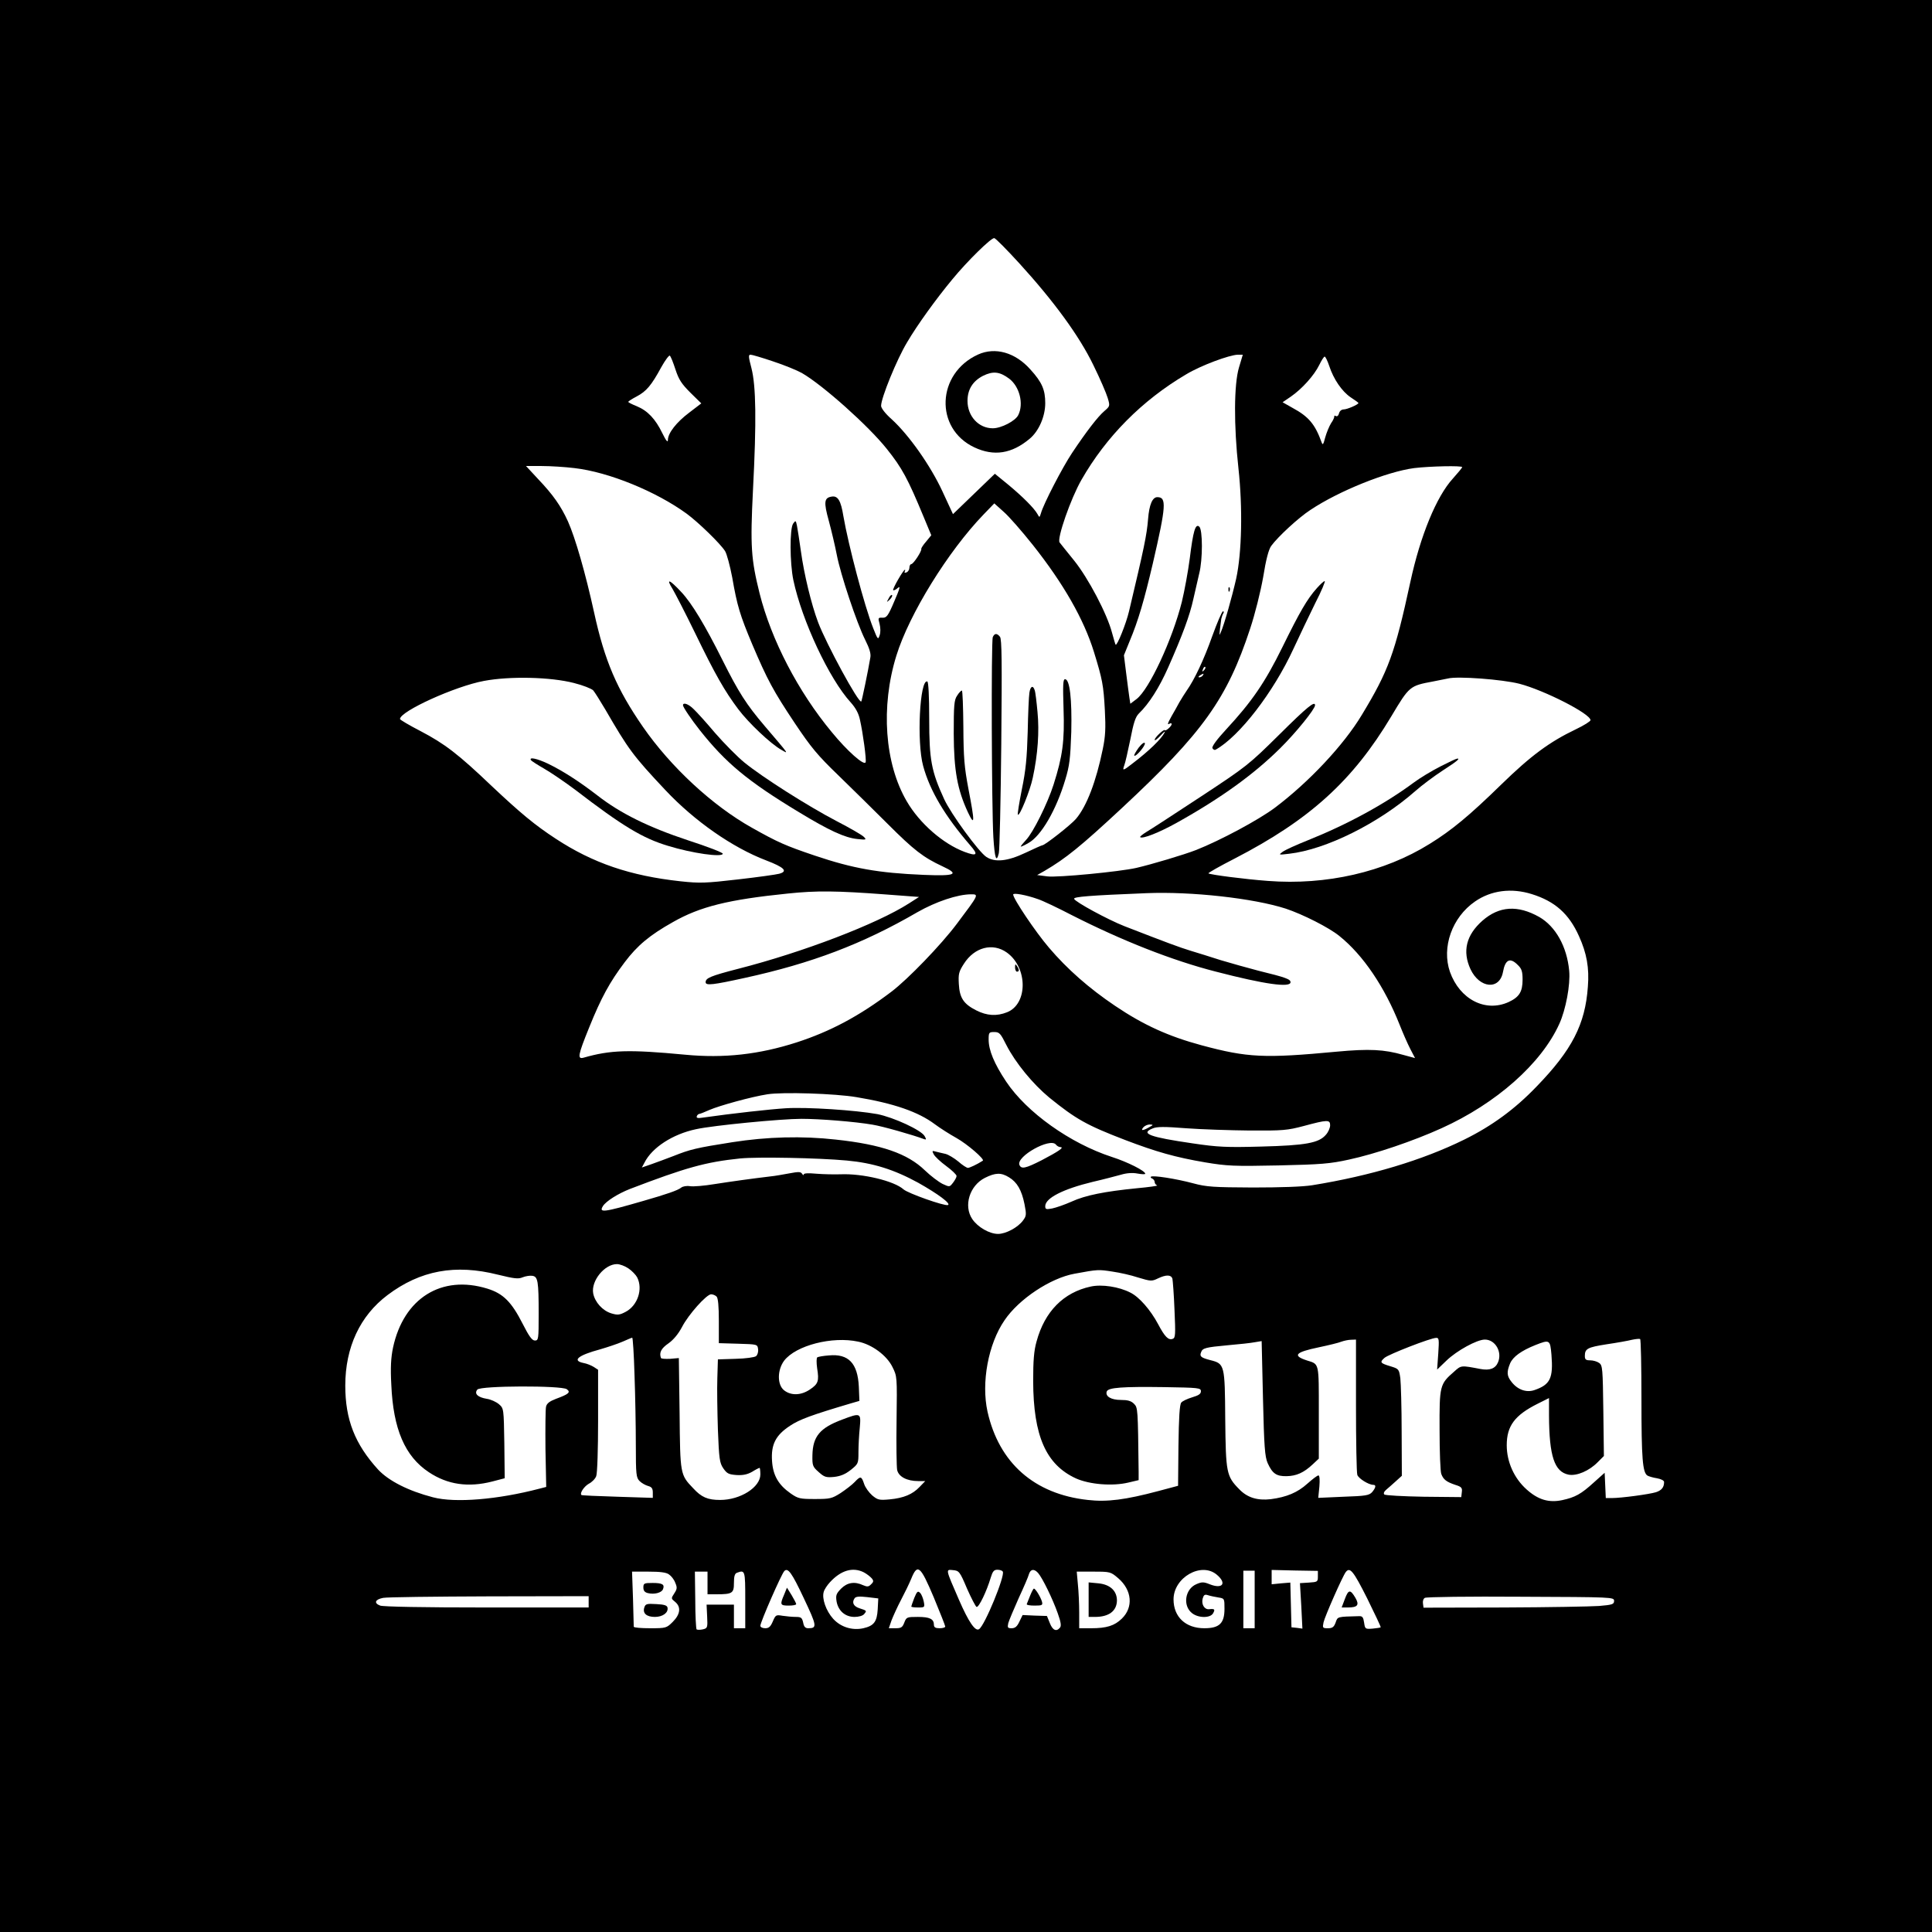 <?xml version="1.0" standalone="no"?>
<!DOCTYPE svg PUBLIC "-//W3C//DTD SVG 20010904//EN"
 "http://www.w3.org/TR/2001/REC-SVG-20010904/DTD/svg10.dtd">
<svg version="1.0" xmlns="http://www.w3.org/2000/svg"
 width="1024pt" height="1024pt" viewBox="0 0 1024 1024"
 preserveAspectRatio="xMidYMid meet">

<g transform="translate(0,1024) scale(0.1,-0.1)"
fill="#000000" stroke="none">
<path d="M0 5120 l0 -5120 5120 0 5120 0 0 5120 0 5120 -5120 0 -5120 0 0
-5120z m5402 3725 c186 -204 319 -387 393 -540 35 -71 69 -150 76 -174 13 -43
12 -44 -18 -70 -34 -29 -95 -108 -171 -222 -50 -75 -152 -271 -165 -320 -7
-23 -8 -23 -18 -4 -18 32 -78 92 -155 156 l-71 58 -111 -107 -111 -107 -56
121 c-63 136 -177 298 -269 382 -34 30 -56 59 -56 71 0 42 84 248 138 337 54
92 153 229 240 334 78 95 206 221 222 218 8 -2 67 -62 132 -133z m-1822 -563
c18 -55 33 -77 80 -124 l57 -56 -64 -49 c-68 -51 -113 -109 -113 -145 0 -16
-10 -4 -30 37 -36 74 -77 118 -135 142 -25 10 -45 20 -45 23 0 3 20 16 45 29
51 27 78 59 130 155 20 36 41 64 45 61 5 -3 18 -36 30 -73z m519 42 c58 -19
126 -47 151 -61 111 -64 353 -280 450 -402 81 -101 112 -159 194 -357 l42
-101 -27 -33 c-16 -18 -27 -36 -26 -39 4 -11 -42 -81 -53 -81 -5 0 -10 -9 -10
-19 0 -10 -7 -22 -16 -25 -8 -3 -12 -2 -9 4 3 6 4 10 1 10 -8 0 -67 -102 -62
-108 3 -3 15 3 25 12 15 13 10 -4 -19 -71 -33 -78 -41 -88 -63 -87 -23 1 -24
-1 -15 -33 5 -20 6 -45 0 -61 -8 -24 -10 -22 -34 39 -46 116 -131 438 -158
594 -13 81 -29 108 -61 103 -41 -6 -44 -28 -16 -129 14 -52 33 -132 42 -179
20 -105 106 -362 150 -450 23 -46 32 -74 28 -95 -12 -72 -45 -230 -48 -233
-13 -13 -186 306 -229 420 -36 96 -74 253 -91 376 -8 59 -18 120 -21 136 -6
28 -7 29 -20 11 -19 -26 -18 -209 1 -300 46 -216 190 -523 304 -648 26 -29 42
-58 49 -92 16 -71 35 -212 30 -225 -7 -21 -98 60 -179 159 -178 214 -321 489
-383 736 -45 181 -50 248 -35 548 19 366 16 551 -8 645 -16 61 -17 72 -5 72 8
0 62 -16 121 -36z m2468 -31 c-27 -90 -28 -307 -3 -535 23 -211 18 -447 -12
-585 -22 -97 -63 -242 -81 -283 -10 -25 -10 -23 2 70 2 8 6 21 10 28 5 6 4 12
-1 12 -5 0 -31 -60 -57 -132 -44 -124 -94 -230 -135 -288 -10 -14 -27 -42 -39
-62 -11 -21 -30 -54 -41 -73 -22 -40 -25 -49 -10 -40 6 3 10 2 10 -3 0 -11
-32 -39 -36 -32 -4 8 -54 -39 -54 -51 0 -7 14 4 31 22 17 19 27 27 22 17 -17
-34 -84 -99 -171 -165 -50 -39 -54 -40 -43 -9 5 12 19 74 32 137 17 88 27 119
45 137 54 52 108 137 155 243 77 174 115 277 134 364 10 44 24 105 31 135 19
73 19 234 0 249 -20 17 -32 -23 -50 -169 -9 -69 -28 -172 -42 -230 -51 -202
-173 -464 -240 -515 l-33 -25 -5 32 c-3 18 -10 76 -17 129 l-12 96 30 74 c46
109 78 220 123 412 71 307 74 352 24 352 -26 0 -43 -40 -49 -116 -7 -86 -21
-152 -101 -489 -15 -64 -63 -184 -71 -177 -2 2 -10 31 -19 63 -26 100 -126
290 -201 383 -37 46 -72 89 -77 96 -15 20 59 233 116 332 131 229 321 421 555
559 78 47 229 103 274 104 l26 0 -20 -67z m478 8 c23 -71 68 -136 114 -167 23
-15 41 -28 41 -30 0 -8 -60 -34 -78 -34 -12 0 -22 -9 -25 -21 -3 -12 -10 -18
-17 -14 -6 3 -9 3 -8 -2 1 -4 -6 -21 -17 -36 -10 -16 -24 -50 -31 -75 -10 -38
-13 -43 -19 -27 -35 97 -69 137 -154 183 l-53 30 44 30 c59 41 123 112 150
167 12 25 25 45 29 45 4 0 15 -22 24 -49z m-4000 -542 c182 -21 433 -124 595
-242 61 -45 178 -158 203 -198 9 -14 26 -77 38 -140 26 -150 41 -199 106 -354
80 -188 111 -246 225 -417 87 -130 121 -171 232 -278 71 -69 188 -184 260
-256 140 -140 189 -178 292 -226 91 -42 69 -52 -100 -45 -241 10 -375 34 -577
102 -157 53 -197 71 -334 148 -209 117 -430 322 -577 534 -139 201 -203 350
-259 606 -46 210 -100 397 -139 484 -37 81 -78 140 -158 224 l-64 69 83 0 c46
0 125 -5 174 -11z m4705 5 c0 -3 -23 -31 -50 -61 -86 -94 -172 -302 -225 -548
-82 -379 -116 -471 -257 -704 -96 -160 -281 -357 -462 -493 -86 -64 -287 -172
-416 -223 -64 -25 -235 -76 -317 -95 -87 -20 -418 -52 -472 -45 l-54 7 39 22
c113 66 194 132 409 332 431 401 559 581 681 952 26 78 55 195 69 273 15 94
29 147 43 166 35 48 144 149 207 190 151 101 406 203 550 222 83 10 255 14
255 5z m-2276 -412 c163 -206 270 -393 324 -567 45 -146 51 -177 58 -310 5
-94 3 -138 -11 -205 -35 -171 -85 -303 -142 -370 -26 -31 -165 -140 -178 -140
-3 0 -44 -18 -90 -40 -95 -45 -161 -52 -207 -22 -40 26 -188 228 -224 307 -68
148 -79 209 -79 425 0 121 -4 196 -10 198 -40 14 -57 -321 -22 -448 36 -132
116 -266 249 -420 45 -51 37 -60 -30 -35 -114 43 -238 151 -306 268 -117 200
-139 501 -55 772 68 220 274 553 462 748 l57 59 49 -44 c27 -23 97 -103 155
-176z m907 -665 c-10 -9 -11 -8 -5 6 3 10 9 15 12 12 3 -3 0 -11 -7 -18z m-6
-27 c-3 -5 -12 -10 -18 -10 -7 0 -6 4 3 10 19 12 23 12 15 0z m-3333 -40 c48
-12 93 -30 102 -39 8 -9 36 -54 64 -101 123 -212 146 -244 318 -427 155 -165
356 -305 534 -373 97 -37 118 -58 70 -71 -14 -4 -112 -18 -218 -30 -173 -20
-203 -21 -305 -10 -266 29 -464 96 -662 226 -110 72 -185 134 -339 279 -177
169 -249 224 -377 291 -60 31 -109 60 -109 64 0 41 293 174 445 202 138 26
353 21 477 -11z m5011 -4 c131 -34 377 -159 377 -193 0 -6 -35 -28 -77 -48
-140 -67 -238 -139 -397 -294 -167 -163 -262 -242 -379 -314 -239 -149 -547
-220 -857 -196 -122 9 -307 33 -315 40 -2 3 60 38 138 78 399 206 627 413 831
754 96 161 98 162 221 185 33 7 69 14 80 16 51 13 288 -5 378 -28z m-3355
-1117 l173 -13 -53 -34 c-170 -109 -562 -259 -906 -347 -147 -38 -172 -49
-172 -71 0 -19 40 -14 208 23 352 77 623 179 914 348 98 56 214 95 285 95 42
0 42 0 -76 -157 -84 -112 -259 -293 -346 -359 -170 -129 -324 -211 -503 -269
-199 -64 -385 -85 -592 -65 -297 28 -394 25 -537 -16 -34 -9 -30 13 30 161 63
156 108 239 188 345 67 89 133 144 256 213 144 82 294 119 608 151 152 16 258
15 523 -5z m3421 2 c122 -38 197 -104 250 -223 41 -90 55 -168 47 -268 -14
-199 -84 -335 -272 -529 -115 -120 -237 -209 -383 -281 -221 -109 -497 -192
-806 -242 -50 -8 -168 -12 -315 -12 -206 1 -245 3 -315 22 -93 25 -217 44
-225 35 -3 -3 1 -8 8 -10 6 -3 12 -11 12 -18 0 -7 6 -15 13 -18 6 -2 -42 -9
-108 -15 -170 -17 -272 -37 -346 -71 -36 -16 -82 -32 -102 -36 -32 -6 -37 -5
-37 12 0 43 95 91 252 129 57 13 124 31 150 38 30 9 61 11 87 6 23 -4 41 -5
41 -1 0 15 -93 62 -177 89 -221 72 -451 236 -560 399 -64 96 -93 167 -93 223
0 38 2 40 30 40 27 0 33 -7 64 -69 48 -94 140 -206 227 -278 142 -115 199
-147 402 -225 165 -63 267 -92 426 -119 114 -19 151 -21 386 -16 227 5 275 9
375 31 139 30 340 98 490 166 290 131 530 343 625 554 34 75 59 207 52 281
-12 128 -72 235 -159 285 -114 64 -212 58 -301 -20 -86 -76 -107 -162 -63
-257 48 -102 154 -112 172 -15 12 67 38 79 79 37 20 -19 25 -34 25 -77 0 -65
-18 -93 -74 -119 -123 -56 -259 14 -311 160 -45 130 11 289 133 373 85 59 193
73 301 39z m-2619 -26 c25 -8 107 -47 182 -86 266 -135 532 -240 763 -299 258
-67 395 -86 395 -56 0 16 -23 25 -170 61 -57 15 -147 40 -200 56 -52 17 -124
39 -160 50 -59 18 -126 43 -350 130 -87 34 -262 129 -267 145 -4 11 82 18 382
30 239 10 570 -27 740 -82 90 -30 229 -100 284 -145 126 -101 240 -270 320
-472 17 -43 42 -100 56 -127 l25 -48 -63 17 c-101 29 -180 33 -352 17 -383
-36 -472 -32 -717 34 -174 47 -307 107 -458 209 -138 93 -254 195 -350 308
-72 84 -190 260 -190 282 0 10 68 -2 130 -24z m-163 -284 c111 -80 111 -272 1
-316 -55 -22 -107 -19 -164 10 -67 34 -88 66 -92 140 -3 53 0 65 27 107 56 88
153 113 228 59z m-798 -766 c199 -33 328 -78 415 -143 28 -21 80 -54 116 -74
57 -32 151 -113 139 -120 -31 -20 -70 -38 -79 -38 -6 0 -30 15 -51 34 -22 18
-52 36 -67 40 -15 3 -38 9 -51 12 -21 6 -22 5 -12 -14 6 -12 36 -40 66 -62 30
-22 55 -46 55 -53 0 -7 -9 -23 -19 -36 -18 -23 -18 -23 -55 -6 -20 10 -63 42
-94 72 -92 89 -230 137 -472 163 -179 20 -364 15 -549 -14 -191 -30 -223 -38
-311 -73 -36 -14 -88 -33 -116 -43 l-52 -18 14 26 c40 80 150 151 273 177 90
20 452 55 559 55 97 0 285 -15 377 -31 51 -8 216 -55 271 -76 14 -5 15 -3 5
15 -17 32 -165 100 -251 117 -116 21 -374 38 -485 31 -82 -5 -281 -27 -443
-50 -23 -4 -32 -1 -29 7 2 7 8 12 13 13 5 0 29 10 54 21 53 23 223 70 307 83
81 13 360 4 472 -15z m2511 -149 c0 -14 -10 -37 -23 -51 -37 -43 -107 -56
-342 -62 -183 -5 -230 -3 -364 17 -227 33 -279 52 -212 79 23 10 62 10 178 1
81 -6 234 -11 338 -12 175 -1 198 1 285 24 126 34 140 34 140 4z m-960 -11
c-33 -19 -46 -19 -30 0 7 8 22 15 34 15 20 -1 20 -2 -4 -15z m-469 -105 c21
-1 -11 -23 -101 -70 -85 -43 -107 -48 -117 -24 -17 45 162 145 193 108 6 -8
17 -14 25 -14z m-1133 -71 c141 -13 251 -48 379 -118 105 -59 176 -112 157
-118 -19 -6 -211 62 -235 83 -50 45 -218 85 -334 80 -33 -1 -90 0 -127 3 -44
4 -68 3 -68 -4 0 -5 -4 -4 -9 4 -7 11 -19 11 -67 2 -33 -6 -77 -14 -99 -16
-101 -12 -208 -27 -298 -41 -54 -9 -113 -14 -130 -11 -18 3 -39 -1 -47 -8 -17
-14 -78 -35 -200 -70 -214 -62 -237 -64 -214 -27 17 26 79 65 142 90 298 114
402 143 585 162 94 9 413 3 565 -11z m860 -89 c43 -26 67 -68 82 -142 11 -56
10 -63 -8 -87 -27 -37 -91 -71 -132 -71 -46 0 -108 36 -137 79 -47 70 -14 177
67 218 56 28 86 29 128 3z m-2017 -483 c18 -12 39 -34 46 -47 32 -63 2 -150
-61 -183 -32 -17 -43 -18 -76 -8 -46 14 -87 59 -96 106 -12 66 60 155 126 155
15 0 42 -10 61 -23z m-692 -33 c86 -21 108 -24 131 -14 15 6 38 10 51 8 30 -4
34 -27 34 -203 0 -133 -1 -140 -20 -140 -15 0 -31 22 -65 89 -59 116 -103 160
-187 186 -243 75 -444 -51 -500 -313 -11 -53 -14 -105 -9 -197 10 -234 72
-379 199 -463 99 -66 209 -82 337 -49 l65 17 -2 185 c-3 184 -3 185 -28 207
-15 13 -44 26 -65 29 -48 8 -68 27 -50 49 17 21 446 22 474 2 22 -16 11 -26
-57 -51 -34 -13 -49 -24 -53 -42 -3 -13 -4 -114 -3 -224 l4 -201 -35 -9 c-221
-58 -447 -77 -565 -46 -131 34 -235 87 -291 147 -123 135 -174 265 -174 445 0
203 78 370 224 480 174 131 359 165 585 108z m3259 16 c35 -5 95 -18 134 -31
67 -20 72 -21 105 -5 44 21 70 20 77 -1 2 -10 8 -84 11 -165 6 -131 5 -149 -9
-154 -23 -9 -42 10 -78 78 -40 75 -100 144 -147 167 -60 31 -151 45 -210 32
-144 -31 -244 -132 -287 -291 -14 -49 -18 -101 -18 -210 1 -291 68 -443 227
-516 72 -32 193 -42 277 -22 l55 13 0 43 c-4 338 -4 341 -25 362 -15 15 -33
20 -69 20 -52 0 -84 19 -75 45 8 21 85 26 304 23 184 -3 195 -4 195 -22 0 -14
-12 -22 -46 -32 -26 -8 -52 -20 -58 -28 -9 -10 -13 -81 -15 -228 l-2 -213
-105 -28 c-173 -46 -271 -59 -374 -47 -283 31 -470 196 -531 468 -34 154 4
359 90 484 76 113 244 224 371 247 125 23 126 23 203 11z m-2100 -132 c8 -8
12 -51 12 -130 l0 -117 103 -3 c101 -3 102 -3 105 -29 2 -14 -3 -31 -11 -37
-7 -6 -56 -13 -108 -14 l-94 -3 -3 -100 c-2 -55 0 -178 3 -273 6 -154 9 -176
29 -205 19 -27 28 -32 70 -35 34 -2 57 3 82 17 19 12 37 21 40 21 2 0 4 -16 4
-35 0 -68 -106 -135 -213 -135 -66 0 -99 14 -143 62 -69 72 -69 73 -72 396
l-4 294 -46 -4 c-26 -1 -48 0 -49 5 -10 28 1 50 40 77 27 19 53 51 72 87 34
66 130 173 154 173 9 0 22 -5 29 -12z m-435 -415 c4 -108 7 -274 7 -370 0
-159 2 -175 20 -193 11 -11 31 -22 45 -26 19 -5 25 -13 25 -35 l0 -28 -187 6
c-104 3 -190 7 -191 9 -11 9 14 46 39 60 16 8 34 26 39 40 6 14 10 146 10 294
l0 270 -23 15 c-13 8 -37 18 -55 21 -62 13 -27 41 88 72 41 12 95 30 120 41
25 11 48 21 51 21 3 0 9 -88 12 -197z m4260 112 l-6 -84 50 48 c54 52 161 111
203 111 55 0 93 -65 70 -120 -14 -34 -44 -45 -93 -36 -105 20 -102 20 -140
-14 -76 -66 -78 -74 -77 -309 0 -115 4 -220 9 -233 11 -30 27 -42 74 -58 33
-10 38 -16 35 -38 l-3 -27 -199 2 c-110 2 -204 7 -209 12 -5 5 -2 15 10 25 10
8 33 29 51 45 l32 29 -1 234 c0 128 -4 256 -7 283 -7 49 -8 50 -54 64 -53 16
-56 21 -30 44 20 18 245 106 274 106 15 1 16 -8 11 -84z m1077 -243 c0 -313 6
-387 32 -403 7 -4 30 -11 50 -14 22 -4 38 -12 38 -20 0 -28 -13 -44 -43 -54
-36 -11 -184 -31 -234 -31 l-32 0 -3 67 -3 67 -57 -51 c-68 -62 -99 -79 -168
-94 -71 -15 -128 2 -189 57 -66 59 -105 146 -105 234 0 102 42 159 164 220
l60 30 0 -92 c1 -217 29 -299 104 -314 43 -8 109 20 154 66 l33 33 -3 239 c-3
224 -4 241 -22 254 -11 8 -32 14 -48 14 -22 0 -28 4 -28 23 0 39 14 46 115 62
55 8 116 19 135 24 19 4 38 6 43 4 4 -2 7 -147 7 -321z m-4151 307 c73 -15
151 -73 181 -134 25 -50 25 -51 22 -283 -2 -128 0 -246 3 -263 8 -36 52 -59
112 -59 l37 0 -30 -31 c-37 -39 -84 -59 -159 -66 -55 -5 -63 -3 -92 21 -17 15
-37 42 -43 61 -14 42 -19 43 -50 10 -13 -14 -47 -40 -74 -58 -47 -30 -57 -32
-137 -32 -79 0 -89 2 -129 30 -64 45 -93 95 -98 171 -6 88 19 137 95 187 51
34 114 57 323 119 l45 13 -3 75 c-6 125 -55 176 -159 166 -29 -2 -56 -7 -61
-10 -5 -3 -5 -28 -1 -58 11 -68 6 -83 -39 -113 -46 -31 -99 -33 -136 -4 -37
29 -37 107 0 157 62 81 255 131 393 101z m2638 -336 c0 -192 3 -358 7 -370 6
-19 60 -53 85 -53 16 0 13 -15 -6 -38 -16 -18 -34 -21 -152 -25 l-134 -6 6 60
c3 36 1 59 -5 59 -6 0 -32 -20 -59 -44 -52 -47 -110 -71 -194 -82 -70 -8 -124
8 -167 53 -68 69 -71 88 -74 371 -2 289 -3 294 -79 313 -50 13 -58 20 -49 42
8 22 23 26 142 37 59 5 123 12 143 16 l36 6 7 -303 c6 -258 10 -310 25 -344
25 -55 46 -70 100 -69 52 1 91 18 139 63 l32 30 0 244 c0 267 3 256 -62 276
-80 26 -63 44 62 70 52 11 106 24 120 30 14 5 37 10 51 10 l26 1 0 -347z
m1036 267 c10 -125 -6 -159 -91 -188 -42 -14 -88 2 -120 43 -26 32 -27 53 -8
99 15 35 59 67 134 97 76 30 78 28 85 -51z m-3963 -1290 c70 -148 72 -160 24
-160 -16 0 -23 8 -27 30 -6 26 -11 30 -39 30 -18 0 -50 3 -70 6 -35 6 -37 5
-52 -30 -12 -28 -21 -36 -40 -36 -15 0 -26 6 -26 13 0 19 112 275 127 290 19
20 40 -9 103 -143z m319 136 c15 -8 33 -22 41 -31 11 -13 11 -19 -3 -32 -13
-14 -21 -14 -42 -5 -45 21 -84 15 -117 -18 -26 -27 -29 -35 -24 -68 9 -50 46
-82 95 -82 22 0 44 6 51 15 15 18 15 18 -25 31 -31 10 -41 30 -26 52 6 10 23
12 67 7 l59 -7 -3 -58 c-4 -66 -20 -87 -76 -100 -59 -13 -120 6 -160 50 -38
42 -61 108 -50 143 3 12 18 35 33 51 58 63 121 82 180 52z m370 -132 c33 -80
61 -150 61 -155 0 -5 -13 -9 -30 -9 -22 0 -30 5 -30 18 0 31 -22 42 -85 42
-58 0 -61 -1 -72 -30 -10 -26 -17 -30 -47 -30 l-35 0 14 41 c9 23 31 72 50
108 19 36 44 87 55 114 33 81 48 69 119 -99z m176 47 c23 -52 46 -96 51 -98
12 -4 54 84 75 155 10 33 17 42 35 42 13 0 26 -4 29 -10 13 -21 -96 -287 -126
-305 -20 -13 -55 38 -106 155 -72 166 -72 162 -32 158 32 -3 36 -7 74 -97z
m377 82 c23 -26 78 -139 104 -213 17 -47 20 -68 12 -77 -19 -23 -39 -14 -54
25 l-15 37 -65 2 -64 3 -17 -35 c-12 -26 -23 -35 -41 -35 -21 0 -23 3 -18 27
4 14 29 74 55 132 27 58 52 116 55 129 9 26 27 28 48 5z m947 -9 c55 -46 31
-78 -37 -51 -32 13 -42 13 -70 1 -61 -25 -75 -114 -24 -154 34 -27 98 -27 112
0 11 20 8 24 -21 21 -25 -3 -42 25 -35 55 6 21 11 25 29 19 12 -4 37 -9 55
-12 32 -5 32 -6 32 -60 0 -77 -27 -103 -107 -103 -99 0 -163 60 -163 153 0
116 147 200 229 131z m201 -131 l0 -153 -30 0 -30 0 0 153 0 152 30 0 30 0 0
-152z m335 121 c0 -28 -2 -29 -47 -32 l-48 -3 7 -120 6 -121 -29 4 -29 3 -3
119 -3 118 -49 -4 -50 -5 0 38 0 38 123 -3 122 -2 0 -30z m261 -115 c41 -83
74 -153 72 -154 -2 -2 -21 -5 -43 -7 -39 -3 -40 -2 -45 32 -4 28 -9 35 -27 34
-117 -3 -113 -2 -124 -34 -9 -24 -17 -30 -41 -30 -28 0 -29 2 -23 31 7 32 101
245 118 267 22 28 40 6 113 -139z m-3700 126 c12 -8 27 -27 33 -44 11 -25 10
-33 -5 -56 -18 -27 -17 -28 4 -45 33 -27 28 -66 -12 -106 -33 -33 -36 -34
-120 -34 -47 0 -86 3 -87 8 0 4 -2 71 -4 150 l-5 142 88 0 c61 0 94 -4 108
-15z m204 -45 l0 -60 48 0 c84 0 92 6 92 60 0 34 4 50 16 54 43 16 44 13 44
-144 l0 -150 -30 0 -30 0 0 63 0 62 -73 0 -72 0 3 -62 c3 -60 2 -63 -23 -69
-14 -3 -29 -3 -33 0 -3 4 -7 74 -7 156 l-2 150 34 0 33 0 0 -60z m2177 25 c73
-63 81 -154 19 -214 -39 -38 -81 -51 -163 -51 l-63 0 0 83 c0 45 -3 112 -7
150 l-6 67 90 0 c88 0 90 -1 130 -35z m-2807 -125 l0 -30 -539 0 c-338 0 -550
4 -566 10 -35 13 -27 33 16 41 19 4 271 7 562 8 l527 1 0 -30z m5435 5 c0 -18
-9 -21 -80 -27 -44 -3 -271 -7 -505 -8 l-425 -1 -3 22 c-2 12 2 26 10 30 7 5
236 8 508 6 488 -2 495 -2 495 -22z"/>
<path d="M5184 8361 c-220 -100 -232 -392 -20 -492 104 -49 199 -34 294 46 48
40 82 118 82 188 0 71 -17 111 -79 179 -80 90 -186 120 -277 79z m165 -128
c55 -42 78 -133 48 -193 -15 -31 -90 -70 -135 -70 -75 0 -134 64 -134 145 0
61 28 105 82 133 53 26 88 23 139 -15z"/>
<path d="M4710 7068 c-12 -22 -12 -22 6 -6 10 10 15 20 12 24 -4 3 -12 -5 -18
-18z"/>
<path d="M6511 7114 c0 -11 3 -14 6 -6 3 7 2 16 -1 19 -3 4 -6 -2 -5 -13z"/>
<path d="M6035 6277 c-15 -21 -26 -40 -23 -42 8 -8 60 53 56 66 -2 7 -16 -2
-33 -24z"/>
<path d="M3565 7118 c14 -24 68 -128 119 -233 107 -221 157 -308 229 -404 55
-73 171 -183 228 -215 41 -24 45 -30 -88 126 -97 114 -138 178 -223 348 -92
184 -162 301 -218 361 -64 69 -84 76 -47 17z"/>
<path d="M3620 6502 c0 -10 44 -75 89 -132 138 -174 253 -270 526 -435 160
-97 242 -135 309 -142 47 -5 50 -4 35 11 -8 9 -73 47 -145 84 -153 80 -392
232 -488 310 -38 31 -107 101 -155 156 -47 56 -99 113 -115 128 -27 27 -56 37
-56 20z"/>
<path d="M6980 7123 c-52 -58 -91 -126 -183 -313 -92 -187 -161 -288 -299
-437 -49 -53 -75 -89 -72 -98 4 -8 11 -12 18 -8 125 70 305 303 411 533 32 69
84 178 116 243 33 64 55 117 50 117 -5 0 -23 -17 -41 -37z"/>
<path d="M6780 6346 c-161 -159 -172 -168 -415 -328 -137 -90 -267 -175 -288
-187 -21 -13 -36 -25 -34 -28 12 -11 100 24 192 75 237 132 412 259 551 397
83 82 184 207 184 227 0 25 -42 -9 -190 -156z"/>
<path d="M5262 6863 c-9 -22 -6 -906 3 -1060 7 -112 16 -139 29 -85 4 15 10
276 13 579 4 436 3 556 -7 568 -16 20 -29 19 -38 -2z"/>
<path d="M5637 6483 c6 -171 -5 -251 -53 -402 -32 -100 -108 -253 -145 -292
-16 -17 -29 -33 -29 -36 0 -2 19 6 41 19 67 37 147 174 195 335 23 75 27 112
32 254 4 174 -8 279 -33 279 -11 0 -12 -30 -8 -157z"/>
<path d="M5456 6568 c-3 -18 -7 -112 -9 -208 -4 -138 -10 -202 -31 -304 -14
-71 -24 -131 -21 -134 9 -10 65 128 79 196 27 125 35 245 25 348 -5 54 -11
106 -15 116 -9 28 -23 21 -28 -14z"/>
<path d="M5073 6553 c-16 -23 -18 -51 -18 -203 1 -194 19 -294 75 -415 37 -78
37 -53 3 123 -22 117 -26 164 -27 330 -1 105 -4 192 -8 192 -4 0 -16 -12 -25
-27z"/>
<path d="M2814 6211 c4 -5 35 -25 70 -45 35 -20 110 -71 166 -113 250 -192
357 -256 490 -296 130 -40 288 -62 291 -42 1 6 -82 38 -184 71 -211 70 -359
143 -482 239 -99 76 -182 129 -260 167 -59 28 -102 37 -91 19z"/>
<path d="M7633 6177 c-45 -23 -108 -61 -140 -85 -154 -114 -350 -221 -562
-306 -60 -24 -120 -51 -133 -61 -22 -16 -22 -17 35 -10 195 22 475 162 667
331 36 32 102 81 148 111 76 49 93 64 75 62 -5 0 -45 -19 -90 -42z"/>
<path d="M5380 5113 c0 -13 5 -23 10 -23 13 0 13 11 0 30 -8 12 -10 11 -10 -7z"/>
<path d="M4464 2716 c-118 -44 -156 -89 -158 -189 -1 -54 1 -61 33 -89 30 -27
39 -30 82 -26 34 4 59 14 88 37 40 32 41 34 41 94 0 34 3 92 7 130 7 79 5 80
-93 43z"/>
<path d="M4156 1788 c-23 -53 -21 -58 24 -58 22 0 40 3 40 8 0 4 -11 25 -24
47 l-25 40 -15 -37z"/>
<path d="M4846 1771 c-9 -23 -16 -44 -16 -46 0 -3 16 -5 36 -5 36 0 36 1 30
32 -4 18 -12 39 -20 46 -11 11 -16 7 -30 -27z"/>
<path d="M5460 1783 c-8 -21 -16 -41 -18 -45 -2 -5 17 -8 41 -8 42 0 45 2 39
23 -8 25 -34 67 -42 67 -3 0 -12 -17 -20 -37z"/>
<path d="M7128 1765 l-17 -45 32 0 c53 0 63 13 41 51 -27 46 -37 45 -56 -6z"/>
<path d="M3410 1826 c0 -17 7 -26 25 -30 33 -8 72 2 79 21 10 25 -3 33 -55 33
-45 0 -49 -2 -49 -24z"/>
<path d="M3415 1720 c-10 -31 12 -50 56 -50 41 0 72 22 67 49 -2 12 -17 17
-60 19 -50 3 -57 1 -63 -18z"/>
<path d="M5770 1761 l0 -91 34 0 c73 0 115 31 116 87 0 51 -36 85 -98 91 l-52
5 0 -92z"/>
</g>
</svg>

